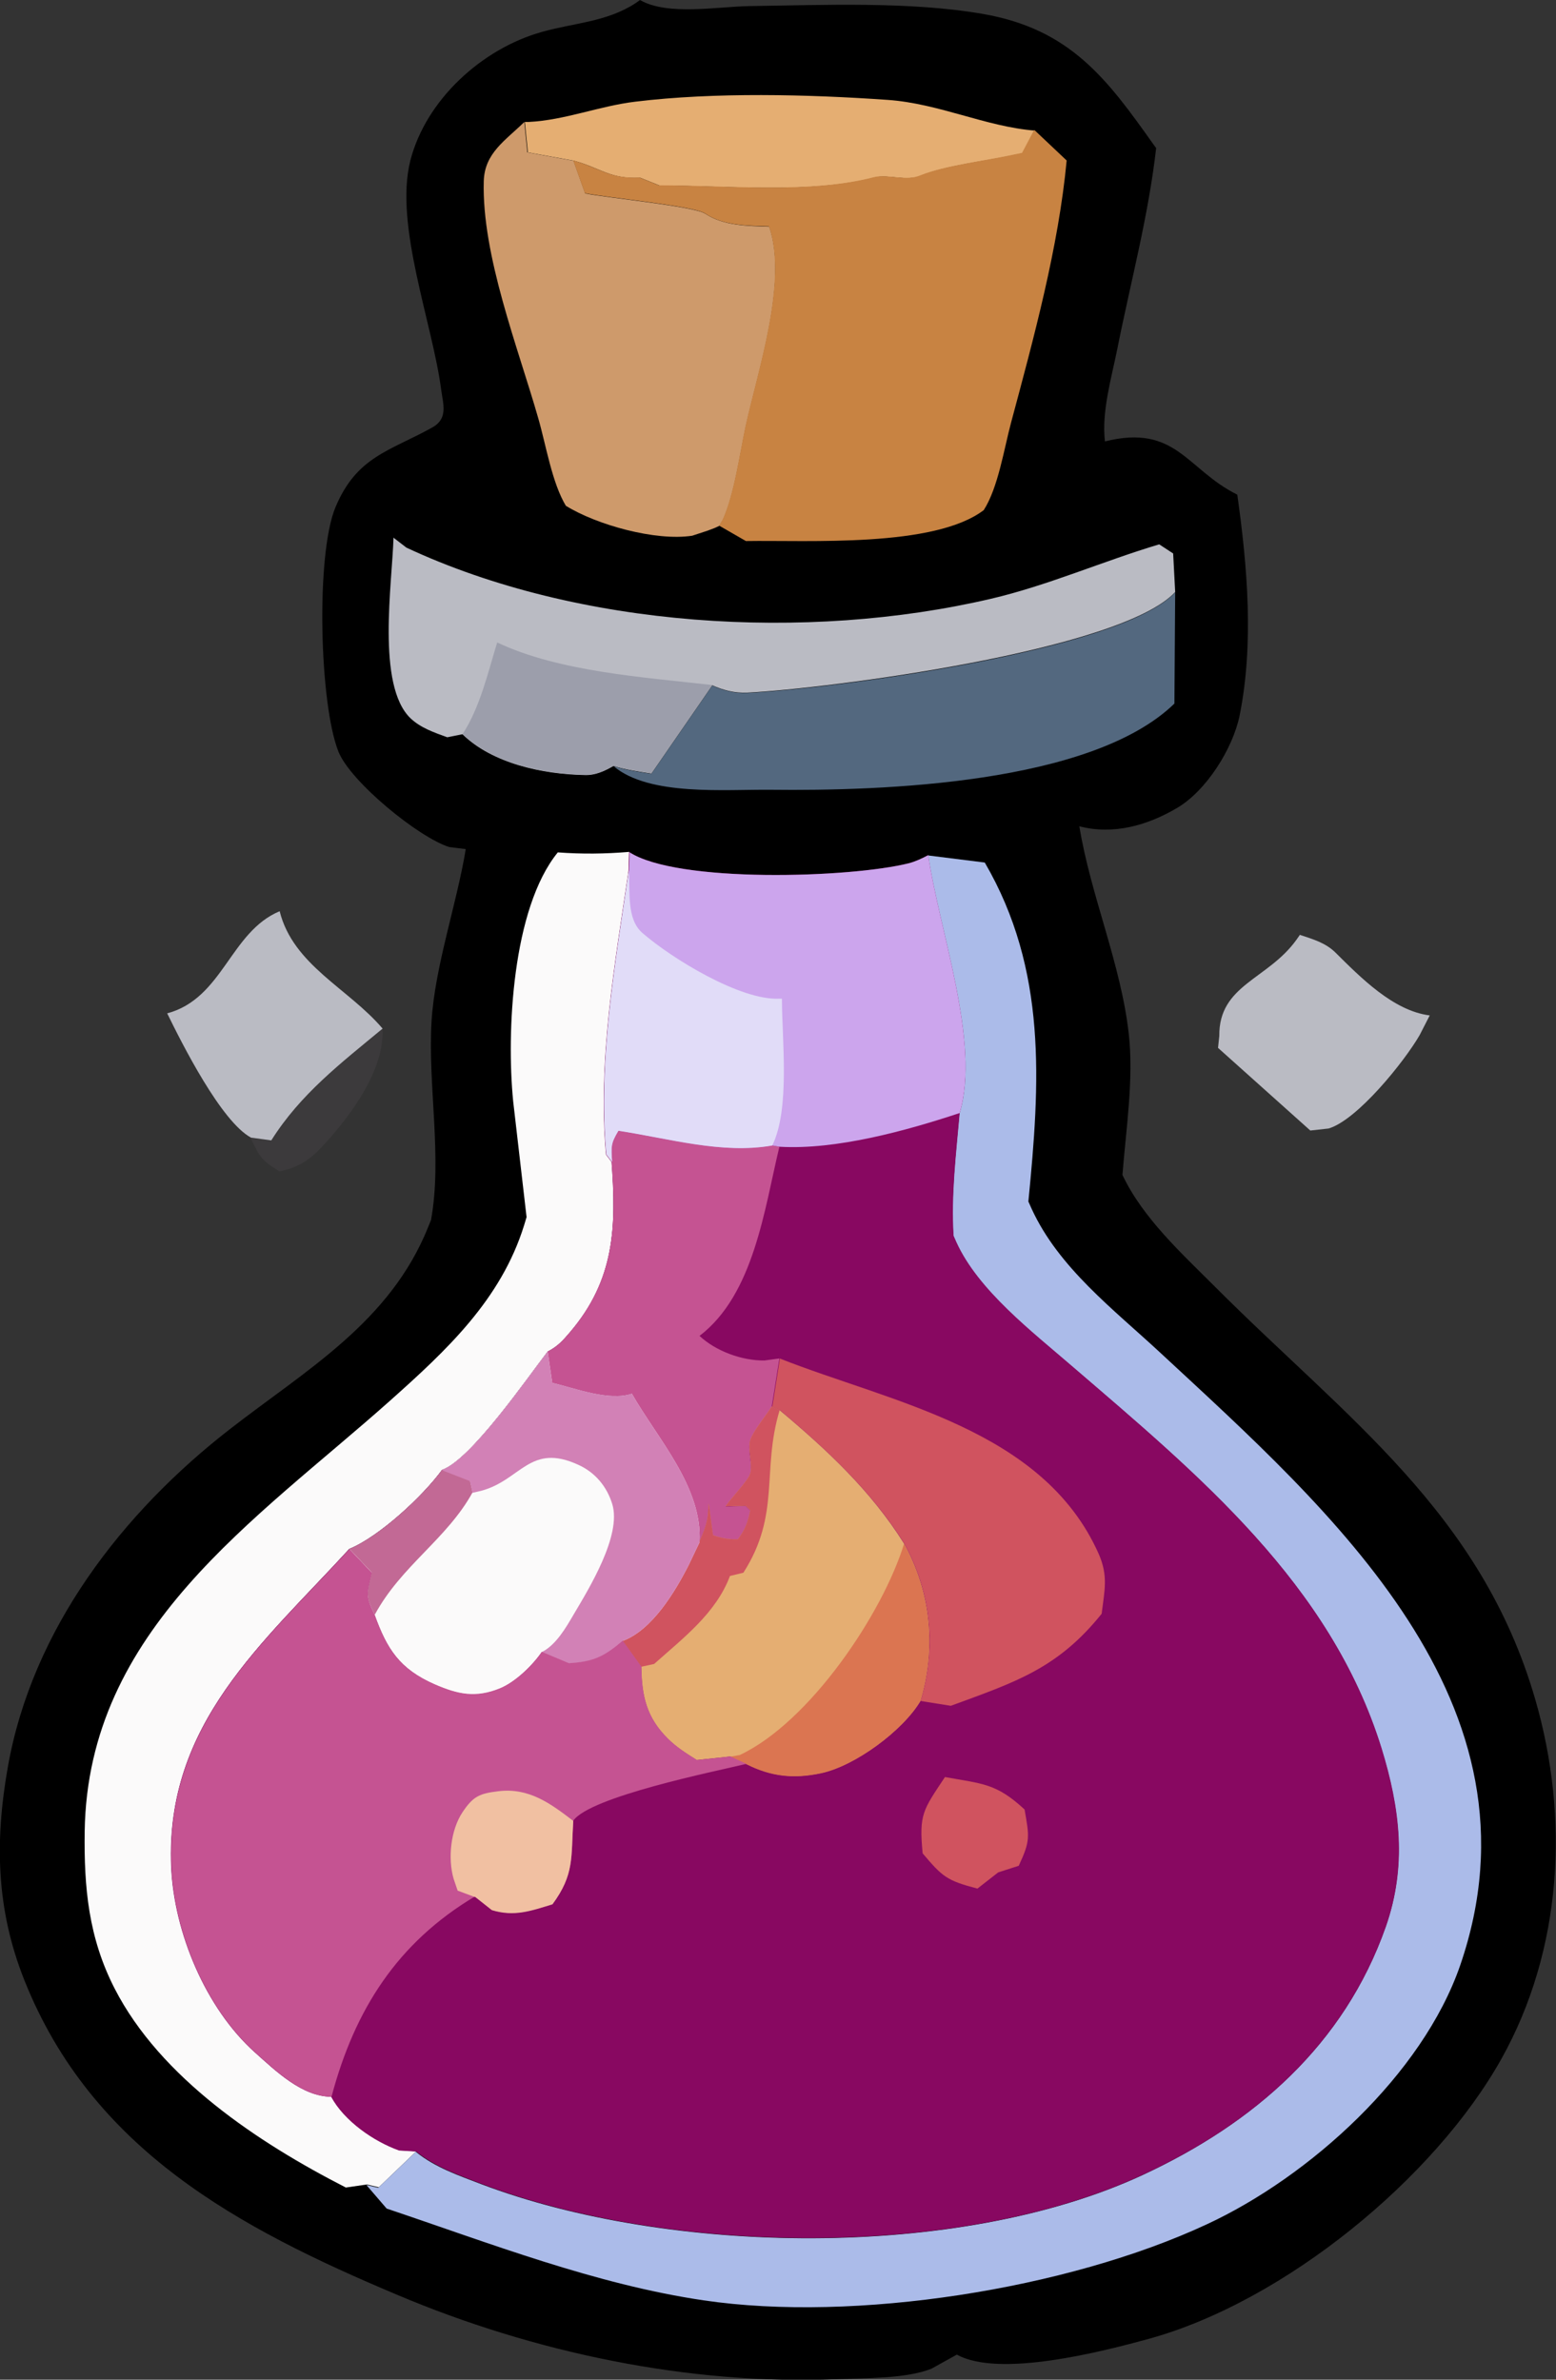 <?xml version="1.0" encoding="UTF-8"?>
<svg id="_Слой_2" data-name="Слой 2" xmlns="http://www.w3.org/2000/svg" viewBox="0 0 61.37 93.86">
  <rect x="0" y="0" width="61.37" height="93.86" fill="#333333" stroke="none"/>
  <defs>
    <style>
      .cls-1 {
        fill: #9c9eab;
      }

      .cls-1, .cls-2, .cls-3, .cls-4, .cls-5, .cls-6, .cls-7, .cls-8, .cls-9, .cls-10, .cls-11, .cls-12, .cls-13, .cls-14, .cls-15, .cls-16, .cls-17, .cls-18, .cls-19 {
        stroke-width: 0px;
      }

      .cls-2 {
        fill: #abbbe9;
      }

      .cls-3 {
        fill: #3c3a3c;
      }

      .cls-4 {
        fill: #880861;
      }

      .cls-5 {
        fill: #e1dcf8;
      }

      .cls-7 {
        fill: #d0535f;
      }

      .cls-8 {
        fill: #babbc3;
      }

      .cls-9 {
        fill: #d281b6;
      }

      .cls-10 {
        fill: #c26995;
      }

      .cls-11 {
        fill: #db7551;
      }

      .cls-12 {
        fill: #ce9a6b;
      }

      .cls-13 {
        fill: #c55392;
      }

      .cls-14 {
        fill: #f1c0a2;
      }

      .cls-15 {
        fill: #53687f;
      }

      .cls-16 {
        fill: #e5ae72;
      }

      .cls-17 {
        fill: #fbfafa;
      }

      .cls-18 {
        fill: #cca5ed;
      }

      .cls-19 {
        fill: #c88342;
      }
    </style>
  </defs>
  <g id="_Слой_1-2" data-name="Слой 1">
    <path class="cls-3" d="M9.9,44.88l.8.11c1.15-1.83,2.75-3.05,4.39-4.41.07,1.66-1.29,3.47-2.39,4.65-.49.53-.96.83-1.68.97-.71-.44-.77-.55-1.13-1.31Z"/>
    <path class="cls-8" d="M51.26,36.87c.51.17,1.01.31,1.4.69,1,.99,2.29,2.31,3.73,2.49l-.4.78c-.6,1.04-2.46,3.35-3.59,3.68l-.72.08-3.64-3.26.05-.47c-.02-2.02,1.91-2.22,3.04-3.79l.14-.2Z"/>
    <path class="cls-8" d="M6.59,39.97c2.21-.59,2.48-3.21,4.44-4.03.53,2.13,2.72,3.05,4.06,4.63-1.64,1.36-3.24,2.58-4.39,4.41l-.8-.11c-1.18-.64-2.72-3.7-3.31-4.91Z"/>
    <path class="cls-6" d="M25.24,0c1.09.63,3.06.26,4.32.24,2.93-.04,6.33-.19,9.21.31,3.45.6,4.9,2.57,6.74,5.17l.09.12c-.31,2.71-1,5.25-1.53,7.91-.23,1.15-.63,2.49-.49,3.66,2.81-.7,3.22,1.11,5.22,2.1.4,2.84.66,5.89.09,8.72-.27,1.3-1.31,2.96-2.47,3.64-1.17.69-2.52,1.07-3.85.72.45,2.75,1.64,5.42,1.95,8.19.2,1.78-.11,3.77-.25,5.56.8,1.7,2.35,3.11,3.66,4.42,5.15,5.16,10.48,8.89,12.62,16.26,1.36,4.69,1.07,9.88-1.33,14.18-2.64,4.72-8.55,9.56-13.88,11.04-1.86.51-5.93,1.56-7.6.63l-1.01.56c-1.03.4-2.6.36-3.71.41-5.85.24-11.97-1.05-17.36-3.33-6.24-2.63-12.03-5.71-14.7-12.41-1.11-2.79-1.17-5.47-.65-8.41.96-5.43,4.51-10.03,8.78-13.34,3-2.33,6.3-4.21,7.8-7.96l.11-.27c.45-2.47-.13-5.31.02-7.83.13-2.17.99-4.61,1.35-6.8l-.65-.08c-1.21-.38-3.89-2.57-4.37-3.76-.75-1.87-.9-7.77-.12-9.64.84-2.01,2.13-2.21,3.82-3.15.63-.35.43-.91.35-1.49-.34-2.62-1.85-6.48-1.22-9.02.61-2.41,2.83-4.43,5.19-5.09,1.27-.36,2.55-.39,3.69-1.13l.17-.12Z"/>
    <path class="cls-16" d="M20.68,4.81h.17c1.43-.07,2.79-.63,4.21-.8,3.13-.38,6.8-.29,9.95-.07,2.02.14,3.88,1.06,5.8,1.21l-.47.89-.34.07c-1.09.24-2.72.42-3.68.82-.58.24-1.28-.07-1.83.07-2.53.66-5.76.32-8.47.32l-.77-.31c-1.2.06-1.55-.38-2.61-.67l-1.82-.33-.12-1.2Z"/>
    <path class="cls-15" d="M46.35,23.35l-.03,4.4c-3.27,3.18-11.57,3.45-15.9,3.4-1.83-.02-4.81.26-6.22-.93.49.15.98.22,1.49.3l2.4-3.48c.46.2.88.31,1.38.29,3.21-.15,14.75-1.64,16.88-3.97Z"/>
    <path class="cls-12" d="M22.33,19.97c-.56-.92-.79-2.4-1.1-3.47-.8-2.8-2.23-6.42-2.15-9.35.03-1.12.86-1.61,1.6-2.34l.12,1.2,1.82.33.46,1.29c.89.18,4.29.5,4.74.8.72.48,1.68.48,2.52.51.75,2.18-.46,5.73-.93,7.9-.23,1.08-.45,2.69-.9,3.67l-.14.23-.17.08-.29.11-.61.2c-1.45.22-3.77-.43-4.98-1.18Z"/>
    <path class="cls-8" d="M15.51,21.2l.52.4c6.81,3.18,15.8,3.71,23.04,2.02,2.24-.52,4.44-1.49,6.65-2.15l.55.36.08,1.52c-2.13,2.32-13.67,3.81-16.88,3.97-.5.02-.92-.09-1.38-.29l-2.4,3.48c-.5-.08-1-.15-1.49-.3-.35.2-.71.37-1.12.36-1.69-.03-3.66-.46-4.84-1.61l-.6.12c-.52-.19-1.05-.37-1.45-.75-1.35-1.3-.72-5.33-.67-7.13Z"/>
    <path class="cls-1" d="M18.24,28.96c.69-1.05,1-2.42,1.37-3.62,2.45,1.16,5.79,1.37,8.48,1.68l-2.4,3.48c-.5-.08-1-.15-1.49-.3-.35.2-.71.37-1.12.36-1.69-.03-3.66-.46-4.84-1.61Z"/>
    <path class="cls-19" d="M40.81,5.14l1.26,1.19c-.32,3.42-1.3,7.01-2.19,10.33-.28,1.04-.51,2.57-1.08,3.46-1.96,1.49-6.92,1.18-9.38,1.22l-1.06-.61.14-.23c.45-.98.67-2.59.9-3.67.47-2.17,1.68-5.72.93-7.9-.84-.03-1.8-.02-2.52-.51-.46-.3-3.86-.62-4.74-.8l-.46-1.29c1.06.29,1.42.73,2.61.67l.77.31c2.72,0,5.95.34,8.47-.32.55-.14,1.26.17,1.83-.07.96-.39,2.59-.58,3.68-.82l.34-.07.47-.89Z"/>
    <path class="cls-17" d="M20.77,48.02l-.53-4.58c-.27-2.73-.04-7.61,1.76-9.82.96.07,1.86.06,2.82-.02l-.02.73c-.54,3.69-1.22,7.46-.89,11.2l.22.29c.18,2.56.13,4.65-1.64,6.72-.29.34-.49.56-.89.77-.78,1.01-3.02,4.26-4.16,4.66-.75,1.03-2.47,2.63-3.66,3.12-3.4,3.72-7.26,6.89-7.02,12.53.11,2.59,1.37,5.58,3.3,7.32.83.75,1.86,1.74,3.01,1.75.51.95,1.67,1.76,2.68,2.12l.67.04-1.48,1.42-.47-.11-.83.12c-3.44-1.76-7.31-4.32-9.12-7.85-1.03-2.01-1.21-3.98-1.18-6.2.12-7.97,6.73-12.25,12.05-16.99,2.22-1.98,4.37-3.98,5.28-6.91l.1-.33Z"/>
    <path class="cls-2" d="M36.6,33.74l2.24.28c2.47,4.24,2.18,8.69,1.72,13.37l.13.29c1.07,2.33,3.24,3.97,5.09,5.69,6.69,6.21,15.37,13.8,11.81,24.15-1.49,4.31-5.94,8.33-9.99,10.21-5.49,2.56-13.9,3.88-19.85,3-4.27-.63-8.42-2.25-12.5-3.62l-.8-.93.47.11,1.48-1.42c.76.62,1.68.93,2.59,1.28,7.37,2.79,18.8,3.01,26.07-.36,4.39-2.04,7.95-5.13,9.59-9.79.84-2.4.56-4.67-.17-7.04-2.01-6.49-7.21-10.78-12.21-15.07-1.56-1.34-3.7-2.98-4.56-4.89l-.11-.25c-.1-1.61.1-3.23.24-4.84.83-2.79-.82-7.24-1.24-10.17Z"/>
    <path class="cls-4" d="M24.82,33.61c1.89,1.23,8.7,1.02,11.02.44.27-.07.52-.19.77-.32.42,2.93,2.07,7.38,1.24,10.17-.14,1.61-.34,3.23-.24,4.84l.11.25c.86,1.9,3,3.54,4.56,4.89,4.99,4.29,10.2,8.59,12.21,15.07.73,2.37,1.01,4.64.17,7.04-1.64,4.66-5.2,7.76-9.59,9.79-7.27,3.37-18.7,3.15-26.07.36-.91-.35-1.82-.66-2.59-1.28l-.67-.04c-1.01-.36-2.17-1.17-2.68-2.12-1.15-.01-2.17-1-3.01-1.75-1.94-1.74-3.19-4.73-3.3-7.32-.24-5.64,3.62-8.82,7.02-12.53,1.19-.49,2.91-2.09,3.66-3.12,1.14-.4,3.38-3.65,4.16-4.66.4-.2.6-.43.89-.77,1.77-2.08,1.83-4.16,1.64-6.72l-.22-.29c-.33-3.74.35-7.51.89-11.2l.02-.73Z"/>
    <path class="cls-7" d="M37.27,70.09c1.48.27,2.02.24,3.14,1.28.19,1.09.23,1.23-.23,2.22l-.81.26-.82.64c-1.22-.32-1.38-.47-2.16-1.39-.15-1.56.02-1.71.88-3.01Z"/>
    <path class="cls-13" d="M24.13,45.82c-.03-.61-.06-.7.25-1.22,1.98.3,4.07.92,6.07.58l.29.05c-.59,2.44-1,5.82-3.15,7.46.64.6,1.67.98,2.56.97l.59-.08-.3,1.9c-.22.35-.73.96-.85,1.33-.12.36.1.94,0,1.31-.09.3-.77.98-.97,1.3l.79-.02.18.18c-.1.48-.2.75-.49,1.14-.37,0-.62-.04-.98-.16l-.17-1.26-.02.34c-.03.45-.18.78-.35,1.19.12-2.18-1.65-4.06-2.67-5.86-.91.3-2.22-.22-3.14-.43l-.18-1.23c.4-.2.6-.43.89-.77,1.77-2.08,1.83-4.16,1.64-6.72Z"/>
    <path class="cls-7" d="M30.75,53.58c4.4,1.74,10.38,2.77,12.58,7.7.39.88.23,1.46.12,2.37-1.74,2.17-3.42,2.7-5.95,3.63l-1.19-.19.05-.17c.58-2.1.32-4.21-.7-6.05-1.3-2.07-3.05-3.69-4.9-5.25l-.3-.14.3-1.9Z"/>
    <path class="cls-16" d="M30.45,55.48l.3.14c1.86,1.56,3.6,3.18,4.9,5.25,1.02,1.85,1.28,3.95.7,6.05l-.05.17c-.7,1.17-2.57,2.55-3.91,2.84-1.08.23-1.97.14-2.96-.36l-.63-.29-1.32.14c-.4-.25-.81-.51-1.14-.84-.85-.84-1.03-1.69-1.05-2.84l-.74-1.03c1.17-.42,2.06-1.93,2.6-2.99l.43-.9c.18-.41.32-.74.35-1.19l.02-.34.17,1.26c.35.12.6.17.98.16.3-.39.39-.66.49-1.14l-.18-.18-.79.02c.2-.32.89-1,.97-1.3.11-.36-.11-.95,0-1.31.12-.37.63-.98.85-1.33Z"/>
    <path class="cls-7" d="M30.45,55.48l.3.14c-.72,2.38.05,4.1-1.43,6.41l-.53.13c-.55,1.47-1.85,2.45-2.99,3.47l-.51.11-.74-1.03c1.17-.42,2.06-1.93,2.6-2.99l.43-.9c.18-.41.32-.74.35-1.19l.02-.34.17,1.26c.35.12.6.17.98.16.3-.39.39-.66.49-1.14l-.18-.18-.79.02c.2-.32.89-1,.97-1.3.11-.36-.11-.95,0-1.31.12-.37.63-.98.85-1.33Z"/>
    <path class="cls-11" d="M35.65,60.88c1.02,1.85,1.28,3.95.7,6.05l-.05.17c-.7,1.17-2.57,2.55-3.91,2.84-1.08.23-1.97.14-2.96-.36l-.63-.29.38-.07c2.76-1.3,5.63-5.57,6.48-8.34Z"/>
    <path class="cls-17" d="M17.44,57.97c1.14-.4,3.38-3.65,4.16-4.66l.18,1.23c.92.22,2.23.73,3.14.43,1.02,1.79,2.79,3.68,2.67,5.86l-.43.9c-.54,1.06-1.44,2.56-2.6,2.99-.73.63-1.15.83-2.12.89l-1.07-.45c-.36.52-1.04,1.19-1.65,1.44-.96.4-1.66.24-2.58-.16-1.38-.61-1.88-1.4-2.36-2.73-.38-.76-.31-.83-.12-1.67l-.88-.93c1.19-.49,2.91-2.09,3.66-3.12Z"/>
    <path class="cls-10" d="M17.44,57.97l1.1.43.1.46c-1.01,1.84-2.82,2.9-3.86,4.83-.38-.76-.31-.83-.12-1.67l-.88-.93c1.19-.49,2.91-2.09,3.66-3.12Z"/>
    <path class="cls-9" d="M17.44,57.97c1.14-.4,3.38-3.65,4.16-4.66l.18,1.23c.92.22,2.23.73,3.14.43,1.02,1.79,2.79,3.68,2.67,5.86l-.43.9c-.54,1.06-1.44,2.56-2.6,2.99-.73.63-1.15.83-2.12.89l-1.07-.45c.56-.28.95-.96,1.26-1.49.61-1.03,1.89-3.11,1.52-4.34-.21-.69-.67-1.25-1.33-1.55-1.92-.89-2.27.6-3.84,1.02l-.34.08-.1-.46-1.1-.43Z"/>
    <path class="cls-18" d="M24.82,33.61c1.89,1.23,8.7,1.02,11.02.44.27-.07.52-.19.77-.32.42,2.93,2.07,7.38,1.24,10.17-2.11.7-4.87,1.46-7.1,1.33l-.29-.05c-1.99.35-4.09-.28-6.07-.58-.31.52-.28.61-.25,1.22l-.22-.29c-.33-3.74.35-7.51.89-11.2l.02-.73Z"/>
    <path class="cls-5" d="M24.13,45.82l-.22-.29c-.33-3.74.35-7.51.89-11.2.06.83-.1,1.92.54,2.47,1.15,1,3.85,2.66,5.39,2.59h.11c0,1.62.33,4.33-.38,5.79-1.99.35-4.09-.28-6.07-.58-.31.52-.28.61-.25,1.22Z"/>
    <path class="cls-13" d="M13.07,82.7c-1.15-.01-2.17-1-3.01-1.75-1.94-1.74-3.19-4.73-3.3-7.32-.24-5.64,3.62-8.82,7.02-12.53l.88.93c-.19.84-.26.91.12,1.67.48,1.33.97,2.12,2.36,2.73.92.4,1.62.55,2.58.16.61-.25,1.29-.91,1.65-1.44l1.07.45c.96-.06,1.39-.26,2.12-.89l.74,1.03c.01,1.15.2,2,1.05,2.84.33.33.74.59,1.14.84l1.32-.14.63.29c-1.3.31-6.15,1.29-6.83,2.24-.09,1.44.05,2.11-.82,3.29-.85.26-1.5.5-2.39.23l-.67-.53c-3.05,1.82-4.74,4.46-5.65,7.88Z"/>
    <path class="cls-14" d="M18.72,74.82l-.67-.25-.16-.47c-.23-.8-.12-1.91.35-2.62.42-.63.67-.74,1.41-.83,1.21-.15,2.06.48,2.96,1.17-.09,1.44.05,2.11-.82,3.29-.85.26-1.5.5-2.39.23l-.67-.53Z"/>
  </g>
</svg>